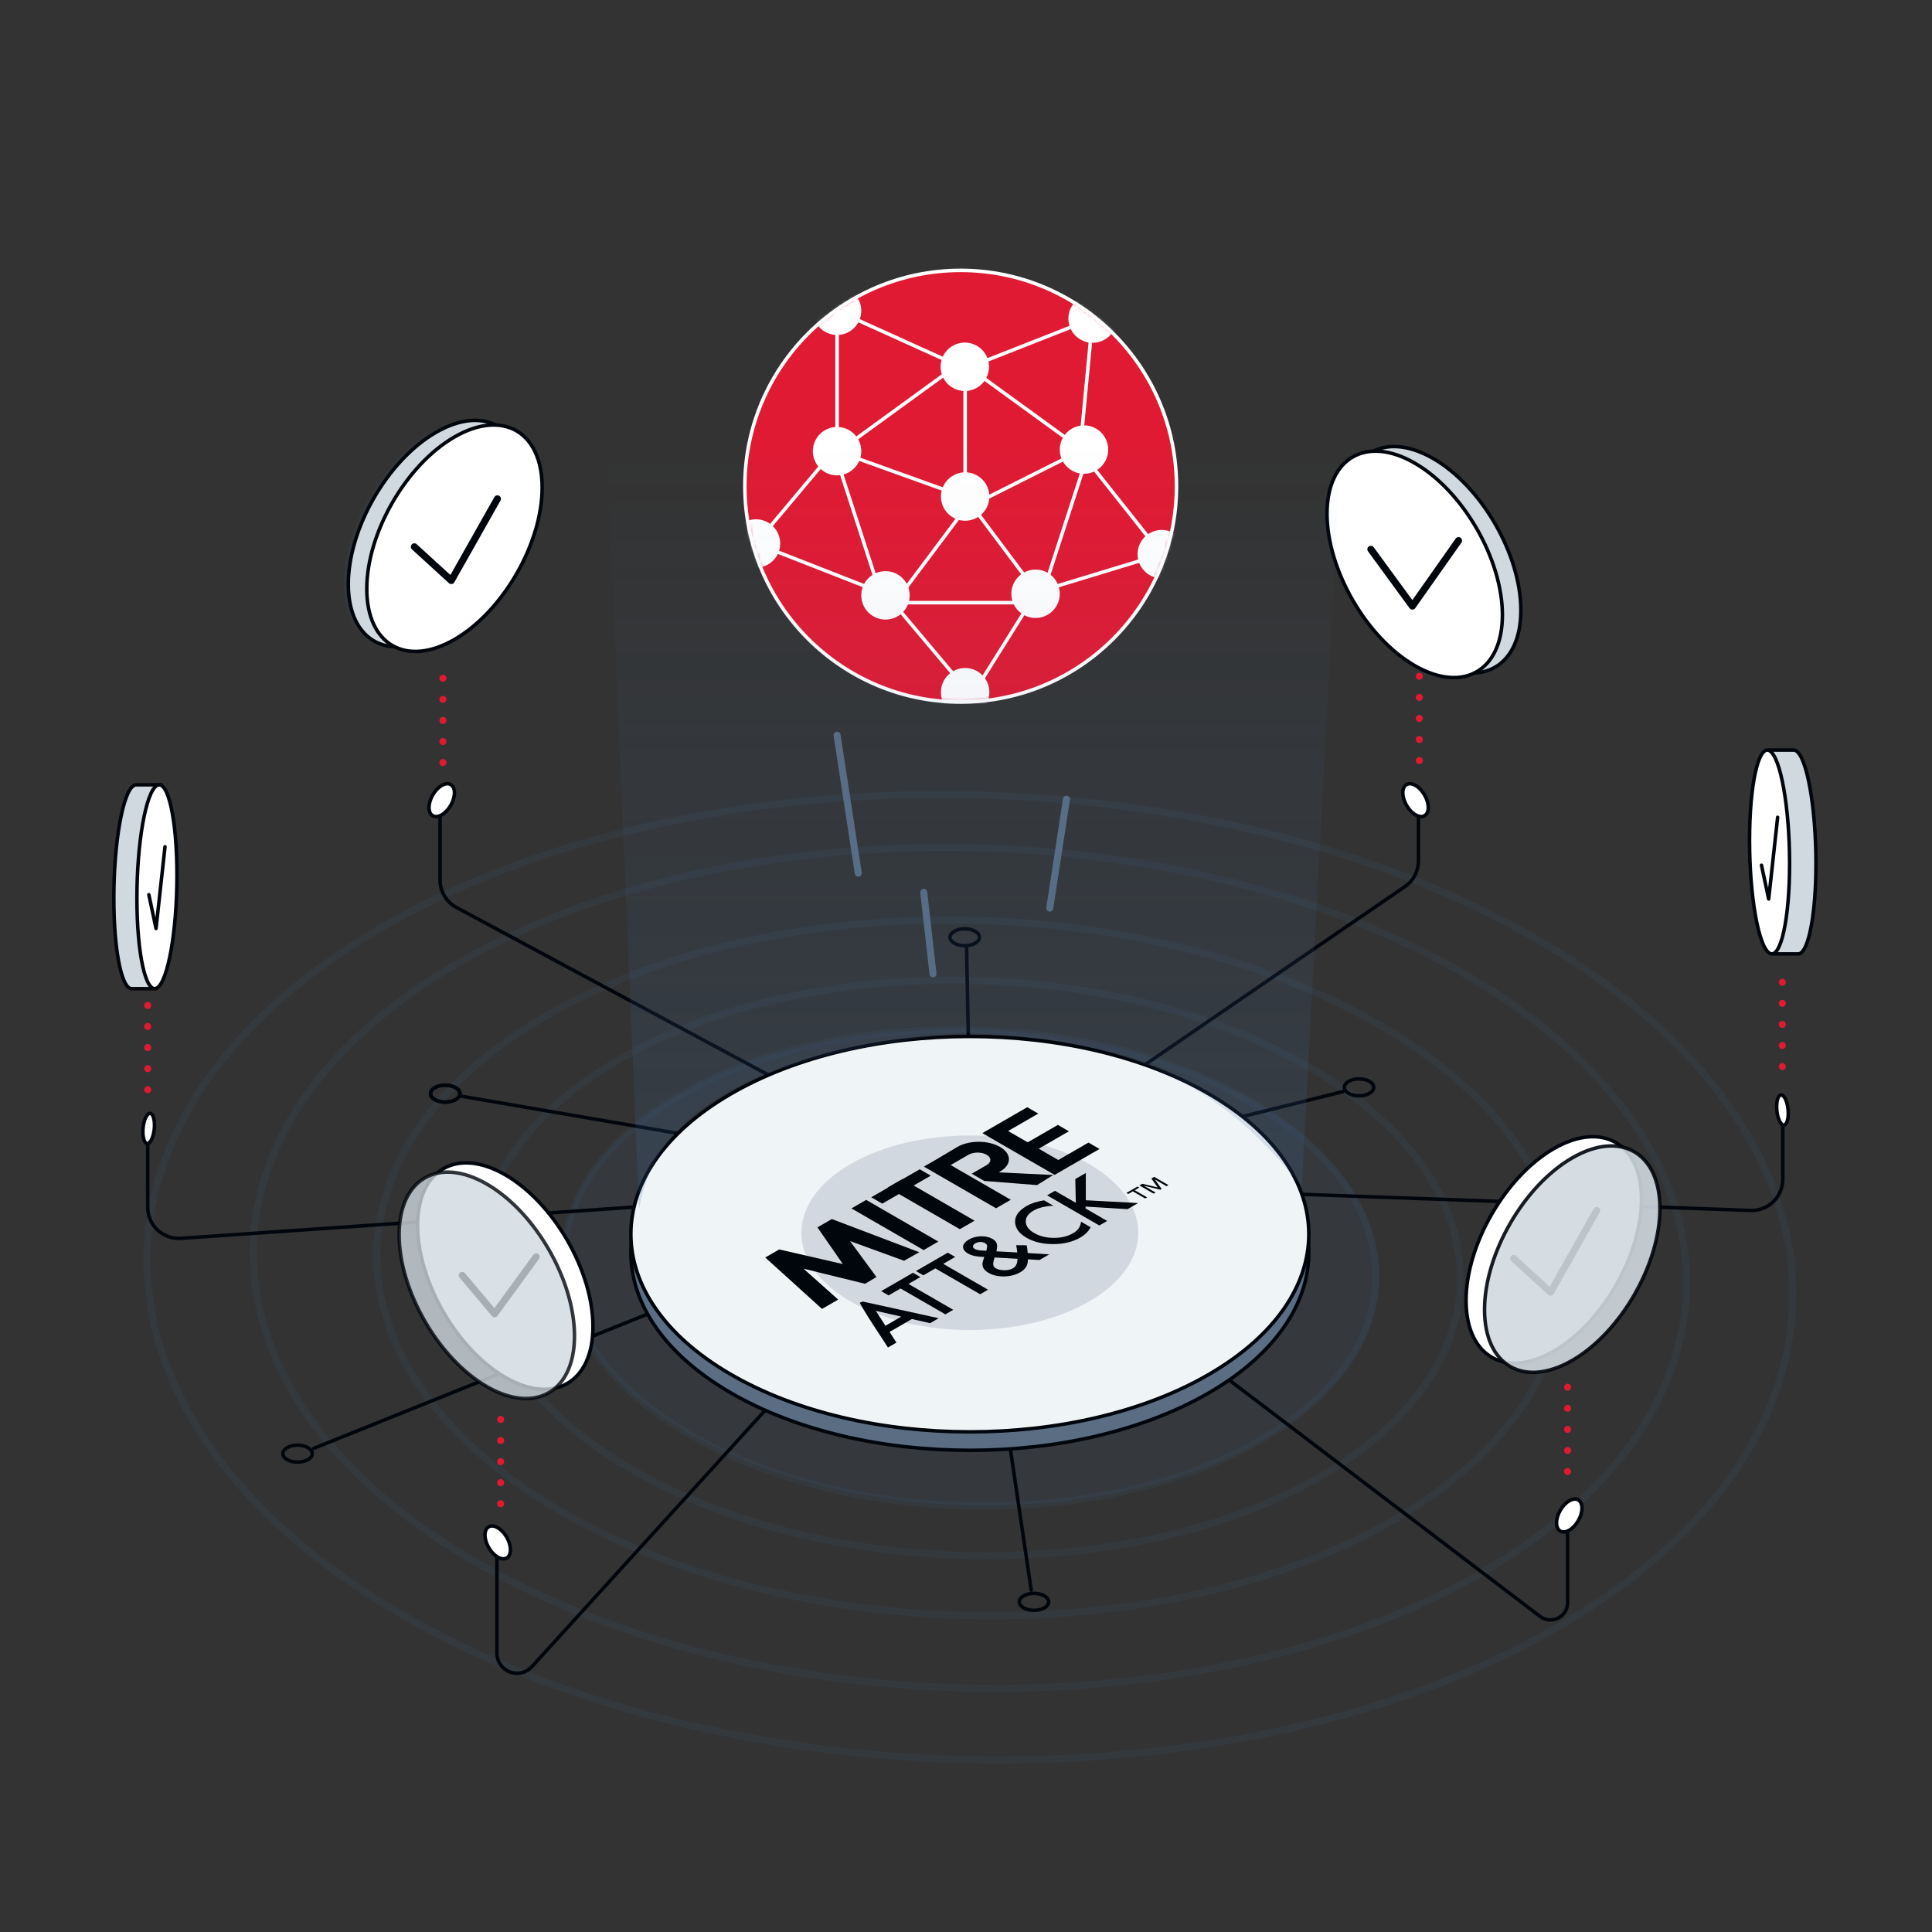 <svg xmlns="http://www.w3.org/2000/svg" xmlns:xlink="http://www.w3.org/1999/xlink" width="550" height="550" viewBox="0 0 550 550">
  <rect x="0" y="0" width="550" height="550" fill="#333333" stroke="none"/>
  <defs>
    <path id="integrations@1x-a" d="M61.485,1.025 C95.397,1.025 122.929,28.556 122.929,62.467 C122.929,96.378 95.397,123.91 61.485,123.91 C27.575,123.91 0.043,96.378 0.043,62.467 C0.043,28.556 27.575,1.025 61.485,1.025 Z"/>
    <linearGradient id="integrations@1x-c" x1="50%" x2="50%" y1="1.694%" y2="100%">
      <stop offset="0%" stop-color="#3F6C9F" stop-opacity="0"/>
      <stop offset="100%" stop-color="#3F6C9F" stop-opacity=".9"/>
    </linearGradient>
  </defs>
  <g fill="none" fill-rule="evenodd">
    <g opacity=".1" transform="translate(41 226)">
      <path fill="#3F6C9F" fill-opacity=".1" d="M151.566,85.943 C196.074,59.83 269.642,60.592 315.748,87.641 C361.855,114.692 363.152,157.852 318.644,183.965 C274.136,210.077 200.568,209.316 154.462,182.266 C108.355,155.216 107.058,112.055 151.566,85.943 Z"/>
      <path stroke="#3F6C9F" stroke-linecap="round" stroke-linejoin="round" stroke-width="2" d="M66.533,38.695 C156.345,-13.995 304.796,-12.46 397.834,42.125 C490.872,96.708 493.489,183.803 403.677,236.494 C313.865,289.185 165.415,287.649 72.377,233.065 C-20.661,178.481 -23.279,91.388 66.533,38.695 Z"/>
      <path stroke="#3F6C9F" stroke-linecap="round" stroke-linejoin="round" stroke-width="2" d="M88.293,48.822 C166.513,2.932 295.799,4.271 376.827,51.807 C457.855,99.345 460.135,175.197 381.917,221.086 C303.699,266.975 174.411,265.637 93.383,218.1 C12.356,170.563 10.075,94.712 88.293,48.822 Z"/>
      <path stroke="#3F6C9F" stroke-linecap="round" stroke-linejoin="round" stroke-width="2" d="M113.639,63.691 C178.353,25.723 285.322,26.83 352.361,66.162 C419.4,105.493 421.287,168.249 356.572,206.216 C291.857,244.184 184.889,243.077 117.849,203.746 C50.81,164.415 48.923,101.659 113.639,63.691 Z"/>
      <path stroke="#3F6C9F" stroke-linecap="round" stroke-linejoin="round" stroke-width="2" d="M134.608,75.994 C188.151,44.581 276.653,45.496 332.118,78.038 C387.585,110.578 389.146,162.501 335.602,193.914 C282.059,225.327 193.557,224.411 138.092,191.87 C82.627,159.329 81.064,107.406 134.608,75.994 Z"/>
      <path stroke="#3F6C9F" stroke-linecap="round" stroke-linejoin="round" stroke-width="2" d="M151.957,86.173 C196.257,60.183 269.479,60.941 315.37,87.863 C361.261,114.787 362.552,157.745 318.253,183.735 C273.954,209.725 200.731,208.967 154.84,182.044 C108.949,155.121 107.658,112.162 151.957,86.173 Z"/>
    </g>
    <g transform="translate(32 75)">
      <path fill="#3F6C9F" fill-opacity=".1" d="M160.878,237.036 C205.42,211.056 279.044,211.814 325.185,238.726 C371.327,265.639 372.625,308.579 328.083,334.559 C283.541,360.538 209.917,359.781 163.776,332.868 C117.634,305.957 116.336,263.015 160.878,237.036 Z"/>
      <path fill="#E01A33" d="M241.482,1.971 C275.394,1.971 302.926,29.502 302.926,63.413 C302.926,97.324 275.394,124.856 241.482,124.856 C207.572,124.856 180.04,97.324 180.04,63.413 C180.04,29.502 207.572,1.971 241.482,1.971 Z"/>
      <g transform="translate(179.997 .946)">
        <mask id="integrations@1x-b" fill="#fff">
          <use xlink:href="#integrations@1x-a"/>
        </mask>
        <polygon stroke="#FFF" stroke-linecap="round" stroke-linejoin="round" points="26.297 12.521 26.297 51.249 3.214 78.776 40.301 93.295 64.635 122.196 83.14 92.639 118.736 81.809 95.464 52.455 99.044 14.751 62.758 29.031" mask="url(#integrations@1x-b)"/>
        <polyline stroke="#FFF" stroke-linecap="round" stroke-linejoin="round" points="62.758 29.031 62.758 65.407 83.14 92.639" mask="url(#integrations@1x-b)"/>
        <polyline stroke="#FFF" stroke-linecap="round" stroke-linejoin="round" points="95.464 52.455 62.758 68.884 42.377 96.116" mask="url(#integrations@1x-b)"/>
        <line x1="26.297" x2="62.758" y1="52.492" y2="65.586" stroke="#FFF" stroke-linecap="round" stroke-linejoin="round" mask="url(#integrations@1x-b)"/>
        <path fill="#FFF" d="M26.297 5.629C30.1 5.629 33.189 8.717 33.189 12.521 33.189 16.326 30.1 19.413 26.297 19.413 22.493 19.413 19.404 16.326 19.404 12.521 19.404 8.717 22.493 5.629 26.297 5.629zM99.044 7.858C102.848 7.858 105.937 10.946 105.937 14.751 105.937 18.554 102.848 21.643 99.044 21.643 95.241 21.643 92.152 18.554 92.152 14.751 92.152 10.946 95.241 7.858 99.044 7.858zM118.736 74.917C122.541 74.917 125.629 78.004 125.629 81.809 125.629 85.613 122.541 88.702 118.736 88.702 114.933 88.702 111.844 85.613 111.844 81.809 111.844 78.004 114.933 74.917 118.736 74.917zM3.214 71.883C7.019 71.883 10.106 74.972 10.106 78.776 10.106 82.579 7.019 85.668 3.214 85.668-.59 85.668-3.679 82.579-3.679 78.776-3.679 74.972-.59 71.883 3.214 71.883zM62.758 114.221C66.563 114.221 69.651 117.308 69.651 121.113 69.651 124.917 66.563 128.005 62.758 128.005 58.955 128.005 55.866 124.917 55.866 121.113 55.866 117.308 58.955 114.221 62.758 114.221zM62.758 58.515C66.563 58.515 69.651 61.604 69.651 65.407 69.651 69.212 66.563 72.3 62.758 72.3 58.955 72.3 55.866 69.212 55.866 65.407 55.866 61.604 58.955 58.515 62.758 58.515z" mask="url(#integrations@1x-b)"/>
      </g>
      <path stroke="#FFF" stroke-linecap="round" stroke-linejoin="round" d="M241.482,1.971 C275.394,1.971 302.926,29.502 302.926,63.413 C302.926,97.324 275.394,124.856 241.482,124.856 C207.572,124.856 180.04,97.324 180.04,63.413 C180.04,29.502 207.572,1.971 241.482,1.971 Z"/>
      <polygon stroke="#FFF" stroke-linecap="round" stroke-linejoin="round" points="241.725 28.08 277.73 54.238 263.978 96.564 219.474 96.564 205.722 54.238"/>
      <path fill="#FFF" d="M242.66 22.525C246.464 22.525 249.552 25.613 249.552 29.417 249.552 33.222 246.464 36.309 242.66 36.309 238.856 36.309 235.767 33.222 235.767 29.417 235.767 25.613 238.856 22.525 242.66 22.525zM220.078 87.595C223.882 87.595 226.971 90.684 226.971 94.488 226.971 98.293 223.882 101.38 220.078 101.38 216.275 101.38 213.186 98.293 213.186 94.488 213.186 90.684 216.275 87.595 220.078 87.595zM262.805 87.143C259.001 87.143 255.912 90.232 255.912 94.036 255.912 97.841 259.001 100.928 262.805 100.928 266.61 100.928 269.697 97.841 269.697 94.036 269.697 90.232 266.61 87.143 262.805 87.143zM206.294 46.546C210.097 46.546 213.186 49.634 213.186 53.438 213.186 57.243 210.097 60.331 206.294 60.331 202.49 60.331 199.401 57.243 199.401 53.438 199.401 49.634 202.49 46.546 206.294 46.546zM276.59 46.094C272.786 46.094 269.697 49.183 269.697 52.986 269.697 56.791 272.786 59.879 276.59 59.879 280.394 59.879 283.482 56.791 283.482 52.986 283.482 49.183 280.394 46.094 276.59 46.094z"/>
      <line x1="206.297" x2="212.332" y1="134.292" y2="173.571" stroke="#5A6D83" stroke-linecap="round" stroke-linejoin="round" stroke-width="2"/>
      <line x1="271.605" x2="266.843" y1="152.518" y2="183.504" stroke="#5A6D83" stroke-linecap="round" stroke-linejoin="round" stroke-width="2"/>
      <line x1="230.972" x2="233.599" y1="179.019" y2="202.227" stroke="#5A6D83" stroke-linecap="round" stroke-linejoin="round" stroke-width="2"/>
      <path stroke="#01050C" stroke-linecap="round" stroke-linejoin="round" d="M244.48 262.011C244.48 262.011 373.061 359.788 406.43 385.163 407.907 386.285 409.891 386.474 411.553 385.65 413.214 384.826 414.265 383.132 414.265 381.278 414.265 369.966 414.265 352.941 414.265 352.941M244.48 262.011C244.48 262.011 346.689 191.963 367.954 177.389 370.363 175.739 371.803 173.007 371.803 170.088 371.803 163.149 371.803 150.919 371.803 150.919M244.48 262.011C244.48 262.011 123.408 197.013 97.945 183.342 95.073 181.801 93.28 178.804 93.28 175.544 93.28 167.828 93.28 154.405 93.28 154.405M244.48 262.011C244.48 262.011 63.33 274.507 19.507 277.53 17.06 277.698 14.652 276.844 12.858 275.171 11.065 273.497 10.047 271.153 10.047 268.7 10.047 259.747 10.047 247.686 10.047 247.686"/>
      <line x1="244.48" x2="99.389" y1="262.011" y2="237.073" stroke="#01050C" stroke-linecap="round" stroke-linejoin="round"/>
      <line x1="244.48" x2="350.333" y1="262.011" y2="235.759" stroke="#01050C" stroke-linecap="round" stroke-linejoin="round"/>
      <line x1="244.48" x2="243.165" y1="262.011" y2="195.03" stroke="#01050C" stroke-linecap="round" stroke-linejoin="round"/>
      <line x1="244.48" x2="261.559" y1="262.011" y2="377.655" stroke="#01050C" stroke-linecap="round" stroke-linejoin="round"/>
      <line x1="244.48" x2="57.345" y1="262.011" y2="337.305" stroke="#01050C" stroke-linecap="round" stroke-linejoin="round"/>
      <path stroke="#01050C" stroke-linecap="round" stroke-linejoin="round" d="M91.792,234.632 C93.424,233.69 96.074,233.69 97.704,234.632 C99.336,235.574 99.336,237.103 97.704,238.045 C96.074,238.987 93.424,238.987 91.792,238.045 C90.161,237.103 90.161,235.574 91.792,234.632 Z"/>
      <path stroke="#01050C" stroke-linecap="round" stroke-linejoin="round" d="M91.792 234.632C93.424 233.69 96.074 233.69 97.704 234.632 99.336 235.574 99.336 237.103 97.704 238.045 96.074 238.987 93.424 238.987 91.792 238.045 90.161 237.103 90.161 235.574 91.792 234.632zM351.933 232.84C353.565 231.898 356.215 231.898 357.846 232.84 359.478 233.781 359.478 235.311 357.846 236.253 356.215 237.195 353.565 237.195 351.933 236.253 350.303 235.311 350.303 233.781 351.933 232.84zM239.688 190.111C241.319 189.169 243.968 189.169 245.6 190.111 247.232 191.053 247.232 192.582 245.6 193.524 243.968 194.466 241.319 194.466 239.688 193.524 238.056 192.582 238.056 191.053 239.688 190.111zM259.395 379.305C261.027 378.363 263.676 378.363 265.308 379.305 266.939 380.247 266.939 381.777 265.308 382.719 263.676 383.661 261.027 383.661 259.395 382.719 257.763 381.777 257.763 380.247 259.395 379.305zM49.749 337.112C51.381 336.17 54.031 336.17 55.661 337.112 57.293 338.054 57.293 339.583 55.661 340.525 54.031 341.467 51.381 341.467 49.749 340.525 48.118 339.583 48.118 338.054 49.749 337.112zM244.48 261.609C244.48 261.609 423.429 268.047 466.344 269.591 468.746 269.677 471.078 268.784 472.807 267.115 474.538 265.448 475.514 263.149 475.514 260.746 475.514 252.731 475.514 242.37 475.514 242.37M244.48 262.011C244.48 262.011 150.622 365.168 119.41 399.473 117.819 401.221 115.316 401.812 113.112 400.959 110.906 400.106 109.453 397.985 109.453 395.62 109.453 382.589 109.453 365.669 109.453 365.669"/>
      <path fill="#FFF" d="M410.323,251.998 C424.1,244.044 435.286,250.502 435.286,266.411 C435.286,282.321 424.1,301.695 410.323,309.649 C396.546,317.603 385.36,311.145 385.36,295.236 C385.36,279.328 396.546,259.954 410.323,251.998 Z"/>
      <path stroke="#01050C" stroke-linecap="round" stroke-linejoin="round" d="M410.323,251.998 C424.1,244.044 435.286,250.502 435.286,266.411 C435.286,282.321 424.1,301.695 410.323,309.649 C396.546,317.603 385.36,311.145 385.36,295.236 C385.36,279.328 396.546,259.954 410.323,251.998 Z"/>
      <polyline stroke="#01050C" stroke-linecap="round" stroke-linejoin="round" stroke-width="2" points="398.903 283.27 409.414 292.876 422.553 269.616"/>
      <path fill="#D1D9E0" fill-opacity=".9" d="M415.579,254.626 C429.356,246.672 440.542,253.13 440.542,269.039 C440.542,284.948 429.356,304.322 415.579,312.276 C401.802,320.23 390.616,313.773 390.616,297.863 C390.616,281.955 401.802,262.581 415.579,254.626 Z"/>
      <path stroke="#01050C" stroke-linecap="round" stroke-linejoin="round" stroke-opacity=".9" d="M415.579,254.626 C429.356,246.672 440.542,253.13 440.542,269.039 C440.542,284.948 429.356,304.322 415.579,312.276 C401.802,320.23 390.616,313.773 390.616,297.863 C390.616,281.955 401.802,262.581 415.579,254.626 Z"/>
      <path fill="#3F6C9F" fill-opacity=".1" d="M90.806,48.079 C104.585,40.125 115.77,46.582 115.77,62.492 C115.77,78.4 104.585,97.774 90.806,105.729 C77.029,113.683 65.843,107.226 65.843,91.316 C65.843,75.407 77.029,56.033 90.806,48.079 Z"/>
      <path fill="#D1D9E0" d="M92.12,48.079 C105.899,40.125 117.083,46.582 117.083,62.492 C117.083,78.4 105.899,97.774 92.12,105.729 C78.343,113.683 67.157,107.226 67.157,91.316 C67.157,75.407 78.343,56.033 92.12,48.079 Z"/>
      <path stroke="#01050C" stroke-linecap="round" stroke-linejoin="round" d="M92.12,48.079 C105.899,40.125 117.083,46.582 117.083,62.492 C117.083,78.4 105.899,97.774 92.12,105.729 C78.343,113.683 67.157,107.226 67.157,91.316 C67.157,75.407 78.343,56.033 92.12,48.079 Z"/>
      <path fill="#FFF" d="M97.376,49.393 C111.154,41.439 122.339,47.896 122.339,63.806 C122.339,79.714 111.154,99.088 97.376,107.043 C83.599,114.997 72.413,108.539 72.413,92.63 C72.413,76.721 83.599,57.347 97.376,49.393 Z"/>
      <path stroke="#01050C" stroke-linecap="round" stroke-linejoin="round" d="M97.376,49.393 C111.154,41.439 122.339,47.896 122.339,63.806 C122.339,79.714 111.154,99.088 97.376,107.043 C83.599,114.997 72.413,108.539 72.413,92.63 C72.413,76.721 83.599,57.347 97.376,49.393 Z"/>
      <path fill="#FFF" d="M93.755,148.604 C95.753,147.449 97.376,148.387 97.376,150.696 C97.376,153.003 95.753,155.814 93.755,156.969 C91.755,158.123 90.132,157.186 90.132,154.877 C90.132,152.569 91.755,149.757 93.755,148.604 Z"/>
      <path stroke="#01050C" stroke-linecap="round" stroke-linejoin="round" d="M93.755,148.604 C95.753,147.449 97.376,148.387 97.376,150.696 C97.376,153.003 95.753,155.814 93.755,156.969 C91.755,158.123 90.132,157.186 90.132,154.877 C90.132,152.569 91.755,149.757 93.755,148.604 Z"/>
      <path fill="#FFF" d="M370.976,148.604 C368.977,147.449 367.354,148.387 367.354,150.696 C367.354,153.003 368.977,155.814 370.976,156.969 C372.975,158.123 374.597,157.186 374.597,154.877 C374.597,152.569 372.975,149.757 370.976,148.604 Z"/>
      <path stroke="#01050C" stroke-linecap="round" stroke-linejoin="round" d="M370.976,148.604 C368.977,147.449 367.354,148.387 367.354,150.696 C367.354,153.003 368.977,155.814 370.976,156.969 C372.975,158.123 374.597,157.186 374.597,154.877 C374.597,152.569 372.975,149.757 370.976,148.604 Z"/>
      <path fill="#FFF" d="M10.325,242.063 C11.236,241.536 11.976,242.984 11.976,245.292 C11.976,247.6 11.236,249.901 10.325,250.428 C9.414,250.954 8.674,249.507 8.674,247.199 C8.674,244.89 9.414,242.589 10.325,242.063 Z"/>
      <path stroke="#01050C" stroke-linecap="round" stroke-linejoin="round" d="M10.325,242.063 C11.236,241.536 11.976,242.984 11.976,245.292 C11.976,247.6 11.236,249.901 10.325,250.428 C9.414,250.954 8.674,249.507 8.674,247.199 C8.674,244.89 9.414,242.589 10.325,242.063 Z"/>
      <path fill="#FFF" d="M475.427,236.808 C474.515,236.281 473.776,237.729 473.776,240.037 C473.776,242.344 474.515,244.646 475.427,245.173 C476.338,245.698 477.077,244.252 477.077,241.943 C477.077,239.635 476.338,237.333 475.427,236.808 Z"/>
      <path stroke="#01050C" stroke-linecap="round" stroke-linejoin="round" d="M475.427,236.808 C474.515,236.281 473.776,237.729 473.776,240.037 C473.776,242.344 474.515,244.646 475.427,245.173 C476.338,245.698 477.077,244.252 477.077,241.943 C477.077,239.635 476.338,237.333 475.427,236.808 Z"/>
      <path fill="#FFF" d="M414.738,352.25 C416.738,351.095 418.36,352.033 418.36,354.341 C418.36,356.649 416.738,359.461 414.738,360.615 C412.74,361.769 411.116,360.832 411.116,358.524 C411.116,356.215 412.74,353.404 414.738,352.25 Z"/>
      <path stroke="#01050C" stroke-linecap="round" stroke-linejoin="round" d="M414.738,352.25 C416.738,351.095 418.36,352.033 418.36,354.341 C418.36,356.649 416.738,359.461 414.738,360.615 C412.74,361.769 411.116,360.832 411.116,358.524 C411.116,356.215 412.74,353.404 414.738,352.25 Z"/>
      <polyline stroke="#01050C" stroke-linecap="round" stroke-linejoin="round" stroke-width="2" points="85.957 80.664 96.468 90.27 109.606 67.01"/>
      <path fill="#D1D9E0" d="M12.346,206.449 L5.157,206.449 L5.158,206.409 C2.463,205.68 0.406,195.001 0.406,180.725 C0.406,164.815 2.96,150.425 6.105,148.609 C6.326,148.482 6.543,148.42 6.758,148.42 L6.758,148.42 L13.947,148.42 L12.346,206.449 Z"/>
      <path stroke="#01050C" stroke-linecap="round" stroke-linejoin="round" d="M12.346,206.449 L5.157,206.449 L5.158,206.409 C2.463,205.68 0.406,195.001 0.406,180.725 C0.406,164.815 2.96,150.425 6.105,148.609 C6.326,148.482 6.543,148.42 6.758,148.42 L6.758,148.42 L13.947,148.42 L12.346,206.449 Z"/>
      <path fill="#FFF" d="M12.675,148.609 C15.82,146.793 18.374,158.234 18.374,174.144 C18.374,190.053 15.82,204.444 12.675,206.259 C9.529,208.075 6.976,196.633 6.976,180.725 C6.976,164.815 9.529,150.425 12.675,148.609 Z"/>
      <path stroke="#01050C" stroke-linecap="round" stroke-linejoin="round" d="M12.675,148.609 C15.82,146.793 18.374,158.234 18.374,174.144 C18.374,190.053 15.82,204.444 12.675,206.259 C9.529,208.075 6.976,196.633 6.976,180.725 C6.976,164.815 9.529,150.425 12.675,148.609 Z"/>
      <polyline stroke="#01050C" stroke-linecap="round" stroke-linejoin="round" points="10.376 179.711 12.419 189.317 14.973 166.057"/>
      <path fill="#D1D9E0" d="M473.025,196.554 L480.215,196.554 L480.215,196.515 C482.909,195.785 484.966,185.106 484.966,170.83 C484.966,154.921 482.413,140.53 479.267,138.715 C479.047,138.587 478.829,138.525 478.614,138.525 L478.614,138.525 L471.425,138.525 L473.025,196.554 Z"/>
      <path stroke="#01050C" stroke-linecap="round" stroke-linejoin="round" d="M473.025,196.554 L480.215,196.554 L480.215,196.515 C482.909,195.785 484.966,185.106 484.966,170.83 C484.966,154.921 482.413,140.53 479.267,138.715 C479.047,138.587 478.829,138.525 478.614,138.525 L478.614,138.525 L471.425,138.525 L473.025,196.554 Z"/>
      <path fill="#FFF" d="M471.76,138.715 C468.615,136.899 466.062,148.34 466.062,164.249 C466.062,180.159 468.615,194.548 471.76,196.365 C474.905,198.181 477.46,186.738 477.46,170.83 C477.46,154.921 474.905,140.53 471.76,138.715 Z"/>
      <path stroke="#01050C" stroke-linecap="round" stroke-linejoin="round" d="M471.76,138.715 C468.615,136.899 466.062,148.34 466.062,164.249 C466.062,180.159 468.615,194.548 471.76,196.365 C474.905,198.181 477.46,186.738 477.46,170.83 C477.46,154.921 474.905,140.53 471.76,138.715 Z"/>
      <path fill="#D1D9E0" d="M375.995,55.526 C362.218,47.572 351.032,54.029 351.032,69.939 C351.032,85.847 362.218,105.221 375.995,113.176 C389.772,121.13 400.958,114.672 400.958,98.763 C400.958,82.854 389.772,63.48 375.995,55.526 Z"/>
      <path stroke="#01050C" stroke-linecap="round" stroke-linejoin="round" d="M375.995,55.526 C362.218,47.572 351.032,54.029 351.032,69.939 C351.032,85.847 362.218,105.221 375.995,113.176 C389.772,121.13 400.958,114.672 400.958,98.763 C400.958,82.854 389.772,63.48 375.995,55.526 Z"/>
      <path fill="#FFF" d="M370.74,56.84 C356.963,48.886 345.777,55.343 345.777,71.253 C345.777,87.161 356.963,106.535 370.74,114.49 C384.517,122.444 395.703,115.986 395.703,100.077 C395.703,84.168 384.517,64.794 370.74,56.84 Z"/>
      <path stroke="#01050C" stroke-linecap="round" stroke-linejoin="round" d="M370.74,56.84 C356.963,48.886 345.777,55.343 345.777,71.253 C345.777,87.161 356.963,106.535 370.74,114.49 C384.517,122.444 395.703,115.986 395.703,100.077 C395.703,84.168 384.517,64.794 370.74,56.84 Z"/>
      <polyline stroke="#01050C" stroke-linecap="round" stroke-linejoin="round" stroke-width="2" points="358.258 81.369 370.083 97.545 383.221 78.899"/>
      <path fill="#5A6D83" d="M175.846,241.788 C213.513,219.82 274.675,219.82 312.342,241.788 C350.009,263.757 350.009,299.429 312.342,321.4 C274.675,343.368 213.513,343.368 175.846,321.4 C138.18,299.429 138.18,263.757 175.846,241.788 Z"/>
      <path stroke="#01050C" stroke-linecap="round" stroke-linejoin="round" d="M175.846,241.788 C213.513,219.82 274.675,219.82 312.342,241.788 C350.009,263.757 350.009,299.429 312.342,321.4 C274.675,343.368 213.513,343.368 175.846,321.4 C138.18,299.429 138.18,263.757 175.846,241.788 Z"/>
      <path fill="#EFF4F7" d="M175.846,236.533 C213.513,214.564 274.675,214.564 312.342,236.533 C350.009,258.502 350.009,294.174 312.342,316.144 C274.675,338.113 213.513,338.113 175.846,316.144 C138.18,294.174 138.18,258.502 175.846,236.533 Z"/>
      <path stroke="#01050C" stroke-linecap="round" stroke-linejoin="round" d="M175.846,236.533 C213.513,214.564 274.675,214.564 312.342,236.533 C350.009,258.502 350.009,294.174 312.342,316.144 C274.675,338.113 213.513,338.113 175.846,316.144 C138.18,294.174 138.18,258.502 175.846,236.533 Z"/>
      <path fill="#5A6D83" fill-opacity=".2" d="M210.175,256.352 C228.896,245.543 259.293,245.543 278.014,256.352 C296.735,267.16 296.735,284.71 278.014,295.519 C259.293,306.328 228.896,306.328 210.175,295.519 C191.454,284.71 191.454,267.16 210.175,256.352 Z"/>
      <polyline stroke="#01050C" stroke-linecap="round" stroke-linejoin="round" points="469.462 171.323 471.505 180.928 474.059 157.668"/>
      <path fill="#01050C" d="M266.716,282.084 L263.925,283.695 L260.625,283.5 C260.67,285.097 259.958,286.32 258.487,287.167 C257.172,287.927 255.636,288.329 253.878,288.373 C252.134,288.404 250.638,288.058 249.393,287.341 C247.911,286.484 247.392,285.362 247.835,283.973 L248.142,283.029 C248.149,283.017 248.155,282.995 248.162,282.962 C248.168,282.929 248.178,282.882 248.191,282.822 C246.164,282.786 244.642,282.474 243.629,281.89 C242.628,281.312 242.141,280.652 242.165,279.911 C242.205,279.163 242.75,278.485 243.803,277.877 C244.822,277.289 245.97,276.977 247.247,276.944 C248.525,276.911 249.628,277.162 250.558,277.7 C251.2,278.07 251.598,278.512 251.751,279.023 C251.912,279.53 251.883,280.266 251.665,281.229 L257.574,281.551 L257.564,281.446 C257.539,281.096 257.503,280.761 257.459,280.439 C257.414,280.117 257.356,279.798 257.285,279.484 L260.249,279.506 C260.327,279.757 260.389,280.066 260.437,280.431 C260.484,280.795 260.528,281.222 260.567,281.711 L266.716,282.084 Z M265.22,266.712 L267.876,268.245 C265.495,268.368 263.613,268.829 262.227,269.629 C260.7,270.51 259.963,271.571 260.014,272.807 C260.052,274.045 260.86,275.119 262.439,276.03 C263.998,276.93 265.84,277.386 267.963,277.398 C270.086,277.408 271.912,276.973 273.439,276.092 C274.229,275.636 274.77,275.175 275.066,274.708 C275.246,274.456 275.391,274.172 275.503,273.855 C275.616,273.538 275.7,273.185 275.758,272.797 L278.463,274.357 C277.905,275.517 276.919,276.504 275.508,277.319 C273.384,278.546 270.831,279.163 267.847,279.175 C264.858,279.175 262.307,278.566 260.197,277.346 C258.303,276.255 257.242,274.918 257.011,273.34 C256.735,271.404 257.82,269.729 260.264,268.318 C261.599,267.548 263.25,267.012 265.22,266.712 Z M235.226,300.265 L232.771,301.681 L227.604,300.498 L221.242,304.171 L223.196,307.21 L220.781,308.605 C218.122,304.396 215.149,300.248 212.805,295.977 C212.692,295.77 213.334,295.671 213.6,295.518 L235.226,300.265 Z M230.026,288.543 L226.619,290.51 L239.37,297.873 L237.128,299.167 L224.376,291.805 L220.96,293.777 L218.853,292.561 L227.918,287.326 L230.026,288.543 Z M239.928,282.826 L236.521,284.793 L249.272,292.155 L247.031,293.45 L234.278,286.087 L230.862,288.059 L228.755,286.843 L237.821,281.61 L239.928,282.826 Z M283.189,272.573 L280.948,273.867 L266.088,265.289 L268.331,263.994 L274.259,267.418 L274.114,260.655 L277.107,258.928 L277.116,266.688 L292.005,267.483 L289.003,269.218 L277.04,268.49 L277.04,269.023 L283.189,272.573 Z M292.336,263.075 L291.033,263.828 L294.564,265.867 L294.016,266.184 L290.484,264.145 L289.18,264.898 L288.665,264.601 L291.821,262.778 L292.336,263.075 Z M296.959,264.485 L296.412,264.802 L292.364,262.464 L293.181,261.993 L297.531,263.019 L297.555,263.006 L295.765,260.502 L296.582,260.029 L300.63,262.366 L300.081,262.683 L296.754,260.762 L296.743,260.768 L298.703,263.477 L298.338,263.689 L293.645,262.558 L293.633,262.564 L296.959,264.485 Z M251.146,282.984 L251.106,283.106 C250.824,284.002 250.709,284.658 250.761,285.073 C250.818,285.484 251.062,285.814 251.491,286.062 C252.107,286.418 252.919,286.601 253.926,286.613 C254.933,286.601 255.745,286.418 256.362,286.062 C257.227,285.562 257.657,284.658 257.65,283.351 L251.146,282.984 Z M224.582,299.809 L217.326,298.164 L220.068,302.415 L224.582,299.809 Z M248.787,281.067 L248.836,280.883 C248.912,280.565 248.965,280.296 248.994,280.075 C249.022,279.854 249.021,279.684 248.99,279.561 C248.945,279.313 248.749,279.089 248.402,278.889 C248.011,278.663 247.561,278.555 247.054,278.567 C246.548,278.577 246.073,278.711 245.63,278.966 C245.227,279.2 245.011,279.468 244.986,279.773 C244.947,280.069 245.114,280.325 245.487,280.539 C245.923,280.791 246.526,280.94 247.296,280.983 L248.527,281.05 C248.578,281.058 248.665,281.063 248.787,281.067 Z M255.749,266.55 L251.558,268.971 L231.012,257.108 L234.742,254.956 L240.484,251.54 C242.075,250.593 244.258,250.054 246.543,250.044 C248.829,250.034 251.026,250.554 252.642,251.487 C252.671,251.503 252.699,251.52 252.726,251.536 C255.995,253.423 256.067,256.468 252.892,258.406 C252.545,258.619 252.332,258.748 252.332,258.748 L267.838,259.496 L263.232,262.37 L248.192,261.189 L244.632,259.134 L248.866,256.689 C249.548,256.296 249.93,255.762 249.93,255.205 C249.93,254.65 249.548,254.116 248.866,253.723 C248.866,253.722 248.866,253.722 248.866,253.722 C248.184,253.329 247.261,253.109 246.296,253.109 C245.333,253.109 244.41,253.329 243.728,253.722 L238.629,256.666 L255.749,266.55 Z M263.576,242.016 L254.989,246.974 L260.565,250.194 L269.153,245.236 L272.296,247.05 L263.709,252.009 L269.286,255.229 L277.873,250.271 L281.016,252.085 L268.239,259.464 L247.655,247.579 L260.433,240.201 L263.576,242.016 Z M206.614,294.966 L202.013,297.623 L185.858,282.983 L189.839,280.685 L207.942,284.847 L200.712,274.407 L204.818,272.037 L229.701,281.481 L225.38,283.908 L209.983,278.303 L217.507,288.532 L214.274,290.465 L196.742,286.161 L206.614,294.966 Z M235.135,278.453 L230.945,280.871 L210.399,269.01 L214.589,266.59 L235.135,278.453 Z M224.965,260.679 L229.828,257.871 L232.971,259.686 L228.107,262.493 L245.442,272.502 L241.251,274.921 L223.917,264.913 L219.173,267.651 L216.03,265.837 L220.773,263.098 L220.706,263.06 L224.896,260.639 L224.965,260.679 Z"/>
      <path fill="#FFF" d="M109.689,359.905 C107.689,358.751 106.067,359.688 106.067,361.996 C106.067,364.304 107.689,367.116 109.689,368.27 C111.689,369.424 113.311,368.487 113.311,366.179 C113.311,363.87 111.689,361.059 109.689,359.905 Z"/>
      <path stroke="#01050C" stroke-linecap="round" stroke-linejoin="round" d="M109.689,359.905 C107.689,358.751 106.067,359.688 106.067,361.996 C106.067,364.304 107.689,367.116 109.689,368.27 C111.689,369.424 113.311,368.487 113.311,366.179 C113.311,363.87 111.689,361.059 109.689,359.905 Z"/>
      <path fill="#FFF" d="M111.844,259.45 C98.065,251.496 86.881,257.954 86.881,273.863 C86.881,289.771 98.065,309.145 111.844,317.101 C125.621,325.055 136.807,318.597 136.807,302.688 C136.807,286.778 125.621,267.404 111.844,259.45 Z"/>
      <path stroke="#01050C" stroke-linecap="round" stroke-linejoin="round" d="M111.844,259.45 C98.065,251.496 86.881,257.954 86.881,273.863 C86.881,289.771 98.065,309.145 111.844,317.101 C125.621,325.055 136.807,318.597 136.807,302.688 C136.807,286.778 125.621,267.404 111.844,259.45 Z"/>
      <polyline stroke="#01050C" stroke-linecap="round" stroke-linejoin="round" stroke-width="2" points="99.613 288.094 108.81 299.014 120.635 282.794"/>
      <path fill="#D1D9E0" fill-opacity=".8" d="M106.588,262.078 C92.81,254.124 81.625,260.582 81.625,276.491 C81.625,292.399 92.81,311.773 106.588,319.728 C120.365,327.682 131.551,321.225 131.551,305.316 C131.551,289.406 120.365,270.032 106.588,262.078 Z"/>
      <path stroke="#01050C" stroke-linecap="round" stroke-linejoin="round" stroke-opacity=".8" d="M106.588,262.078 C92.81,254.124 81.625,260.582 81.625,276.491 C81.625,292.399 92.81,311.773 106.588,319.728 C120.365,327.682 131.551,321.225 131.551,305.316 C131.551,289.406 120.365,270.032 106.588,262.078 Z"/>
      <line x1="94.091" x2="94.091" y1="118.092" y2="146.997" stroke="#E01A33" stroke-dasharray="0 6 0 0" stroke-linecap="round" stroke-linejoin="round" stroke-width="2"/>
      <line x1="10.047" x2="10.047" y1="211.223" y2="240.128" stroke="#E01A33" stroke-dasharray="0 6 0 0" stroke-linecap="round" stroke-linejoin="round" stroke-width="2"/>
      <line x1="414.265" x2="414.265" y1="319.914" y2="348.818" stroke="#E01A33" stroke-dasharray="0 6 0 0" stroke-linecap="round" stroke-linejoin="round" stroke-width="2"/>
      <line x1="475.399" x2="475.399" y1="204.633" y2="233.537" stroke="#E01A33" stroke-dasharray="0 6 0 0" stroke-linecap="round" stroke-linejoin="round" stroke-width="2"/>
      <line x1="372.054" x2="372.054" y1="117.524" y2="146.428" stroke="#E01A33" stroke-dasharray="0 6 0 0" stroke-linecap="round" stroke-linejoin="round" stroke-width="2"/>
      <line x1="110.53" x2="110.53" y1="329.086" y2="357.99" stroke="#E01A33" stroke-dasharray="0 6 0 0" stroke-linecap="round" stroke-linejoin="round" stroke-width="2"/>
      <path fill="url(#integrations@1x-c)" d="M338.591,262.801 C315.378,233.503 289.646,220.184 241.784,219.054 C193.837,224.48 155.64,235.142 149.925,269.247 L141,56.49 L350,47.247 L338.591,262.801 Z" opacity=".2"/>
    </g>
  </g>
</svg>
